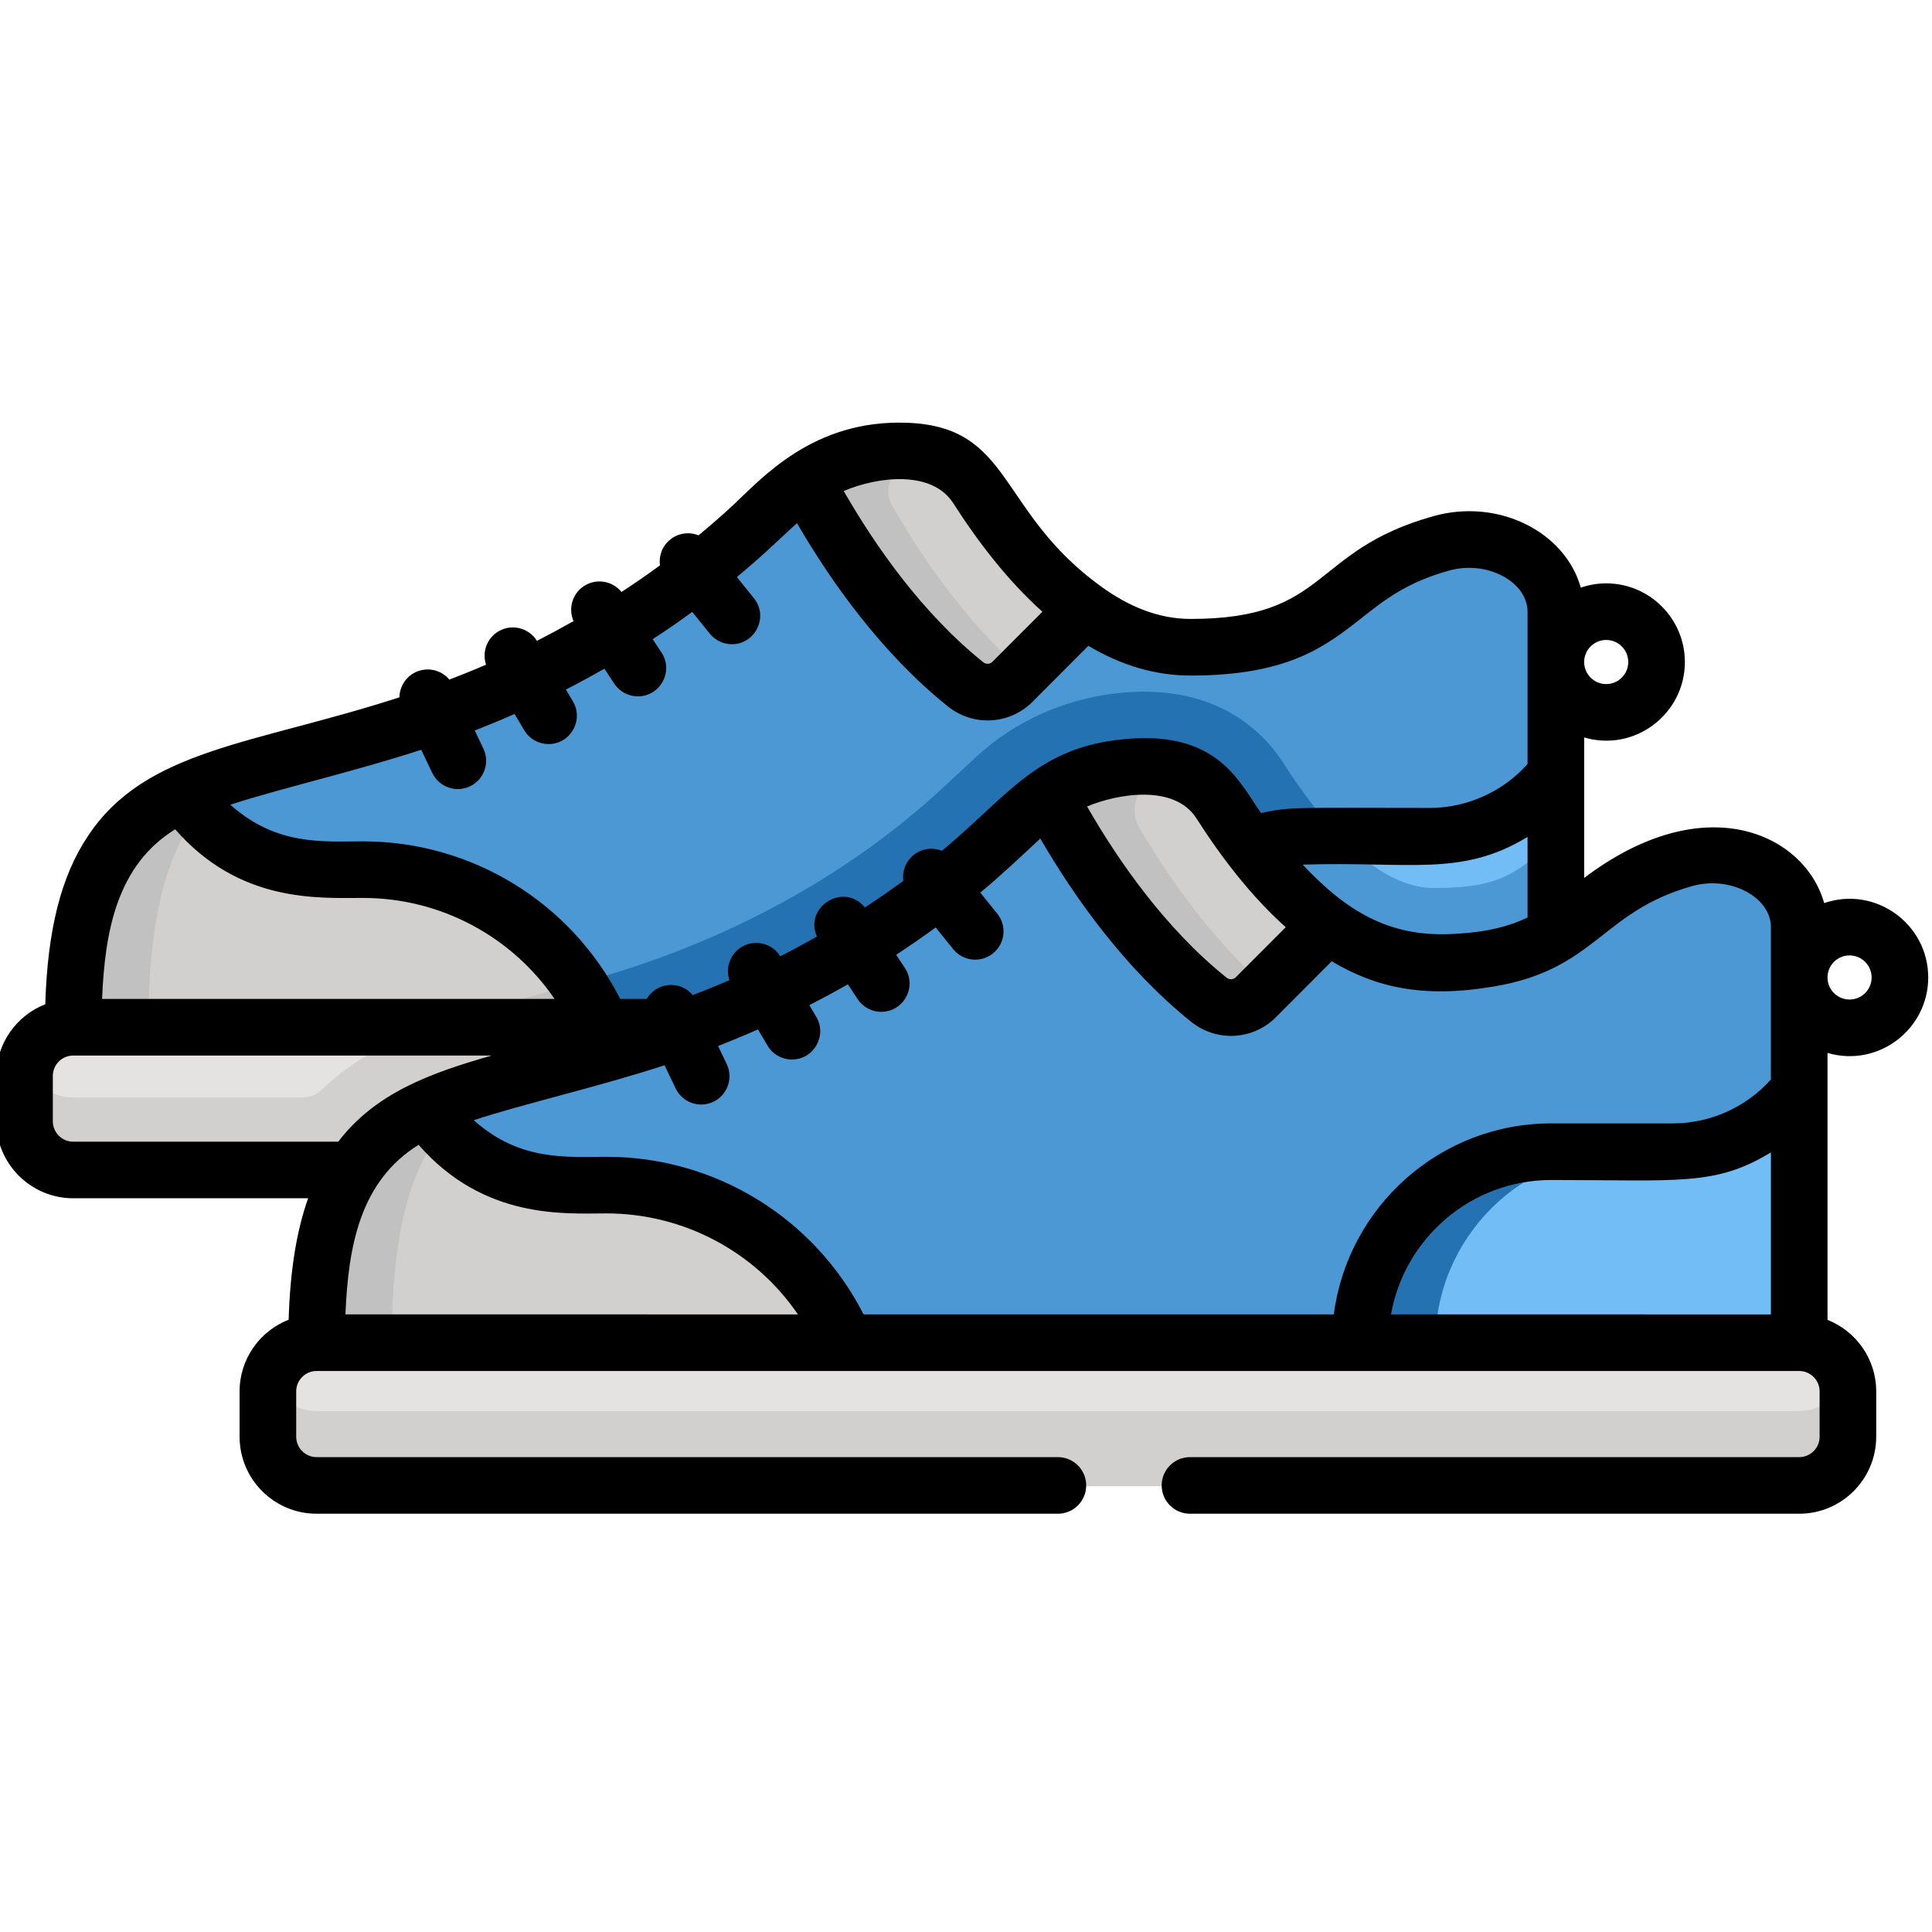 <svg height="511pt" viewBox="1 -111 511.999 511" width="511pt" xmlns="http://www.w3.org/2000/svg"><path d="m190.184 160.934c57.949-21.242 74.055-47.855 88.582-57.496 1.016-.508 8.242-5.969 20.324-7.332 10.082-1.137 19.738.902 25.184 9.422 7.559 11.824 17.121 24.043 28.539 32.305 8.32 6.016 17.719 10 28.102 10 16.305 0 25.281-3.195 32.301-7.555v-89.477c0-13.09-15.48-22.273-30.406-18.09-30.434 8.527-26.645 27.523-66.387 27.523-25.098 0-44.457-23.238-56.645-42.309-5.789-9.059-16.027-10.453-25.184-9.418-9.957 1.121-19.031 5.355-25.73 11.582l-8.652 8.043c-27.684 25.719-62.965 44.992-102.359 55.902l-14.289 3.961c-37.777 10.465-63.258 13.789-63.258 72.938zm0 0" fill="#4b98d4"/><path d="m66.25 92.781c-28.047 8.219-45.945 18.578-45.945 68.152h20c0-41.07 9.68-58.254 25.945-68.152zm0 0" fill="#2472b2"/><path d="m190.184 160.934c76.203-27.938 74.586-60.957 108.906-64.828 10.086-1.137 19.738.902 25.184 9.422 7.543 11.793 17.105 24.035 28.539 32.305 8.32 6.016 17.719 10 28.102 10 16.305 0 25.281-3.195 32.301-7.555v-28.902c-10.629 8.012-13.348 12.457-32.301 12.457-15.41 0-30.145-17.988-39.789-33.078-5.238-8.191-17.957-21.496-44.277-18.523-13.957 1.574-27.133 7.543-37.105 16.805l-8.656 8.043c-25.297 23.508-57.828 41.238-94.082 51.281l-14.289 3.957c-2.125.59-4.211 1.156-6.254 1.711-7.664 2.078-15.379 4.172-22.766 6.906zm0 0" fill="#2472b2"/><path d="m97.086 119.172h-9.695c-15.02 0-29.383-7.422-37.996-20.309-18.16 8.539-29.09 23.328-29.09 62.07h140.211c-10.902-25.344-35.84-41.762-63.43-41.762zm0 0" fill="#d1d0cf"/><path d="m40.305 160.934c0-28.766 4.754-45.805 13.188-56.84-1.477-1.633-2.855-3.371-4.098-5.23-24.562 11.164-29.09 35.008-29.09 62.07zm0 0" fill="#c1c1c1"/><path d="m160.516 160.934c-1.797-4.172-3.977-8.094-6.48-11.75l-11.32 3.133c-2.125.59-4.211 1.156-6.254 1.711-7.664 2.078-15.379 4.172-22.766 6.906zm0 0" fill="#c1c1c1"/><path d="m256.762 70.043c3.719 2.984 9.078 2.73 12.445-.648l19.113-19.164c-11.785-8.523-21.398-21.129-28.543-32.305-5.789-9.059-16.027-10.453-25.184-9.418-7.484.844-14.469 3.445-20.32 7.332 8.934 16.812 23.082 38.609 42.488 54.203zm0 0" fill="#d1d0cf"/><path d="m379.785 110.316h-36.285c-5.066 0-9.953.758-14.57 2.148 6.582 9.324 14.555 18.621 23.883 25.367 3.062 2.215 6.273 4.152 9.625 5.719 17.676 5.945 38.219 3.523 50.777-4.273v-45.379c-7.871 10.227-20.18 16.418-33.43 16.418zm0 0" fill="#72bdf6"/><path d="m352.812 137.832c3.062 2.215 6.273 4.148 9.625 5.715 17.676 5.949 38.219 3.527 50.777-4.27v-27.902c-10.629 8.012-13.344 12.457-32.301 12.457-8.73 0-17.238-5.773-24.727-13.516h-12.688c-5.066 0-9.953.758-14.57 2.148 6.582 9.324 14.555 18.621 23.883 25.367zm0 0" fill="#4b98d4"/><path d="m123.887 182.465c9.566-4.5 21.137-8.262 34.168-11.871l14.293-3.957c7.086-1.965 14.035-4.207 20.836-6.703h-172.879c-7.098 0-12.906 5.809-12.906 12.906v13.016c0 7.098 5.809 12.906 12.906 12.906h84.199c4.762-7.445 11.211-12.453 19.383-16.297zm0 0" fill="#e4e3e1"/><path d="m131.117 159.934h-14.625c-11.105 3.844-21.586 8.938-30.168 17.336-1.359 1.328-3.18 2.078-5.078 2.078h-60.941c-5.992 0-11.051-4.148-12.484-9.707-.266 1.027-.422 2.094-.422 3.199v13.016c0 7.098 5.809 12.906 12.906 12.906h84.199s.004-.004.008-.004c10.309-16.133 33.559-22.629 53.543-28.164l14.293-3.961c7.086-1.961 14.035-4.207 20.836-6.699zm0 0" fill="#d1d0cf"/><path d="m84.797 244.535c0-59.152 25.48-62.477 63.258-72.941l14.293-3.957c39.391-10.914 74.672-30.184 102.355-55.906 9.453-8.781 17.199-17.684 34.387-19.625 9.152-1.031 19.391.363 25.18 9.418 12.191 19.07 31.551 42.309 56.645 42.309 39.742 0 35.953-18.996 66.387-27.523 14.93-4.184 30.406 5 30.406 18.09v110.133h-392.91zm0 0" fill="#4b98d4"/><path d="m134.465 175.316c-30.172 8.453-49.668 17.477-49.668 69.219h20c0-44.203 11.207-60.008 29.668-69.219zm0 0" fill="#2472b2"/><path d="m444.277 193.914h-32.285c-27.953 0-50.617 22.664-50.617 50.621h116.332v-67.039c-7.871 10.227-20.18 16.418-33.43 16.418zm0 0" fill="#72bdf6"/><path d="m431.996 193.914h-20.004c-27.953 0-50.617 22.664-50.617 50.621h20.004c0-27.957 22.66-50.621 50.617-50.621zm0 0" fill="#2472b2"/><path d="m161.582 202.77h-9.699c-15.02 0-29.383-7.418-37.996-20.305-18.156 8.535-29.09 23.328-29.09 62.07h140.211c-10.902-25.344-35.84-41.766-63.426-41.766zm0 0" fill="#d1d0cf"/><path d="m104.797 244.535c0-29.086 4.855-45.871 13.43-56.578-1.566-1.711-3.031-3.535-4.34-5.492-8.145 3.824-14.605 8.828-19.371 16.277-8.168 12.77-9.719 30.641-9.719 45.793zm0 0" fill="#c1c1c1"/><path d="m321.254 153.641c3.719 2.988 9.078 2.73 12.445-.645l19.113-19.164c-11.781-8.523-21.395-21.129-28.539-32.309-5.793-9.055-16.031-10.449-25.184-9.418-7.484.844-14.473 3.449-20.324 7.332 8.934 16.812 23.082 38.609 42.488 54.203zm0 0" fill="#d1d0cf"/><path d="m240.652 12.094c2.512-1.094 5.156-1.98 7.898-2.625-4.453-1.383-9.344-1.48-13.957-.961-7.484.844-14.469 3.445-20.324 7.332 8.938 16.812 23.086 38.613 42.5 54.207 3.715 2.984 9.07 2.723 12.438-.652l2.871-2.883c-14.945-13.184-26.52-29.828-34.73-44.164-2.133-3.727-.633-8.539 3.305-10.254zm0 0" fill="#c1c1c1"/><path d="m302.914 107.797c-2.844-4.859-.645-11.117 4.641-13.074 1.777-.656 3.609-1.211 5.492-1.656-4.457-1.379-9.344-1.48-13.957-.961-7.484.844-14.469 3.449-20.324 7.332 8.934 16.816 23.086 38.617 42.496 54.211 3.715 2.984 9.074 2.719 12.438-.652l2.875-2.883c-14.309-12.621-25.523-28.41-33.66-42.316zm0 0" fill="#c1c1c1"/><path d="m477.707 242.535h-392.91c-7.098 0-12.906 5.805-12.906 12.906v14.016c0 7.098 5.809 12.902 12.906 12.902h392.91c7.098 0 12.906-5.805 12.906-12.902v-14.016c0-7.102-5.809-12.906-12.906-12.906zm0 0" fill="#e4e3e1"/><path d="m477.707 262.445h-392.91c-6.082 0-11.207-4.266-12.551-9.953-.223.949-.355 1.93-.355 2.949v14.016c0 7.098 5.809 12.902 12.906 12.902h392.91c7.098 0 12.906-5.805 12.906-12.902v-14.016c0-1.016-.133-2-.355-2.949-1.344 5.688-6.469 9.953-12.551 9.953zm0 0" fill="#d1d0cf"/><path d="m484.422 127.828c-5.078-18.121-31.371-31.031-63.605-6.664 0-16.598 0-24.988 0-37.23 13.441 3.938 26.688-6.23 26.688-19.996 0-11.492-9.352-20.844-20.844-20.844-2.359 0-4.617.41-6.734 1.137-4.137-14.777-21.809-23.777-39.039-18.949-32.895 9.215-27.395 27.242-64.363 27.242-8.711 0-16.59-3.434-23.707-8.578-27.617-19.973-23.348-42.359-51.391-43.406-24.973-.934-38.602 14.812-46.219 21.891-2.934 2.727-5.977 5.363-9.086 7.941-2.441-.98-5.324-.648-7.516 1.121-2.113 1.707-3.051 4.328-2.711 6.84-3.32 2.434-6.719 4.781-10.195 7.051-2.398-2.98-6.711-3.703-9.965-1.559-3.102 2.043-4.184 5.988-2.734 9.273-3.191 1.805-6.418 3.559-9.711 5.227-2.148-3.465-6.684-4.594-10.203-2.5-3.09 1.836-4.379 5.547-3.281 8.824-3.195 1.387-6.441 2.695-9.715 3.957-2.145-2.566-5.824-3.465-8.98-1.957-2.652 1.27-4.211 3.895-4.258 6.648-38.707 12.551-67.23 13.617-82.547 36.766-7.184 10.691-10.715 25.07-11.305 44.574-7.598 2.977-13 10.359-13 18.996v12.016c0 11.25 9.152 20.406 20.406 20.406h62.25c-3.121 8.789-4.777 19.383-5.164 32.184-7.598 2.973-13 10.355-13 18.992v12.016c0 11.254 9.152 20.406 20.406 20.406h196.453c4.145 0 7.5-3.355 7.5-7.5 0-4.141-3.355-7.5-7.5-7.5h-196.453c-2.977 0-5.402-2.426-5.402-5.406v-12.016c0-2.98 2.426-5.402 5.402-5.402h392.91c2.98 0 5.406 2.422 5.406 5.402v12.016c0 2.98-2.426 5.406-5.406 5.406h-161.453c-4.141 0-7.5 3.359-7.5 7.5 0 4.145 3.359 7.5 7.5 7.5h161.453c11.254 0 20.406-9.152 20.406-20.406v-12.016c0-8.602-5.359-15.961-12.906-18.957v-70.738c13.441 3.938 26.691-6.234 26.691-19.996 0-14.164-13.973-24.371-27.578-19.711zm-57.762-69.734c3.223 0 5.844 2.625 5.844 5.848s-2.621 5.844-5.844 5.844-5.844-2.621-5.844-5.844 2.621-5.848 5.844-5.848zm-173.07-36.289c6.57 10.273 14.5 20.602 23.652 28.809l-13.246 13.277c-.645.652-1.691.695-2.438.098h.004c-16.223-13.031-28.633-30.855-36.969-45.363 9.289-3.945 23.414-5.473 28.996 3.18zm-140.969 65.391 2.941 6.152c1.789 3.738 6.266 5.316 10.004 3.527 3.738-1.785 5.316-6.266 3.531-10l-2.289-4.785c3.559-1.395 7.086-2.844 10.559-4.379l2.555 4.301c1.402 2.363 3.895 3.672 6.453 3.672 5.781 0 9.418-6.328 6.441-11.332l-1.848-3.109c3.457-1.77 6.852-3.625 10.199-5.535l2.609 3.961c1.441 2.188 3.832 3.375 6.27 3.375 5.926 0 9.551-6.629 6.258-11.629l-2.324-3.527c3.566-2.328 7.059-4.734 10.469-7.227l4.664 5.773c1.484 1.836 3.652 2.789 5.84 2.789 6.262 0 9.797-7.305 5.828-12.215l-4.504-5.578c3.121-2.605 6.184-5.262 9.141-8.012l6.777-6.293c9.031 15.535 22.379 34.422 39.973 48.559 6.727 5.406 16.379 4.891 22.453-1.199l14.801-14.84c8.805 5.238 17.852 7.883 27.102 7.883 25.945 0 35.824-7.777 45.375-15.301 6.133-4.828 11.922-9.387 23.035-12.5 10.305-2.887 20.883 3.07 20.883 10.867v40.387c-6.52 7.316-16.035 11.629-25.93 11.629-34.902 0-36.801-.379-44.703 1.348-5.543-7.852-11.172-21.324-34.379-19.727-24.637 1.633-32.133 14.789-50.191 29.742-2.438-.98-5.32-.652-7.512 1.121-2.117 1.707-3.051 4.328-2.715 6.84-3.316 2.434-6.715 4.781-10.195 7.051-5.461-6.797-16.199-.234-12.699 7.719-3.188 1.801-6.414 3.555-9.711 5.223-2.145-3.465-6.68-4.594-10.203-2.5-3.09 1.836-4.379 5.551-3.277 8.824-5.504 2.387-8.715 3.574-9.715 3.957-3.34-3.992-9.617-3.438-12.219 1.02h-7c-13.008-25.523-39.242-41.762-68.176-41.762-10.594 0-22.879 1.258-35.145-9.707 11.84-3.941 33.82-9.047 50.574-14.562zm293.195 23.094v21.352c-6.367 3.082-13.309 4.098-20.43 4.395-16.215.684-27.406-5.898-39.16-18.402 28.363-.906 42.023 3.355 59.59-7.344zm-64.082 23.926-13.242 13.277c-.648.648-1.695.691-2.438.098-16.223-13.035-28.629-30.855-36.965-45.363 8.07-3.414 23.148-5.969 28.965 3.133 6.648 10.395 14.516 20.66 23.68 28.855zm-294.309-25.945c17.102 19.602 37.977 18.191 49.762 18.191 20.578 0 39.457 10.207 50.781 26.766h-119.914c.75-18.184 4.016-35.438 19.371-44.957zm-27.02 82.785c-2.98 0-5.406-2.426-5.406-5.406v-12.016c0-2.98 2.426-5.406 5.406-5.406h110.926c-16.332 4.648-30.871 9.957-40.684 22.828zm72.141 45.773c.754-18.238 3.926-35.32 19.383-44.945 17.418 19.949 38.98 18.18 49.754 18.18 20.574 0 39.457 10.207 50.781 26.766zm277.086 0c3.559-20.215 21.246-35.621 42.465-35.621 33.844 0 43.457 1.672 58.211-7.316v42.938zm100.676-62.25c-6.52 7.316-16.035 11.629-25.93 11.629h-32.281c-29.504 0-53.926 22.105-57.621 50.621h-124.617c-13.008-25.527-39.242-41.766-68.176-41.766-10.52 0-22.863 1.262-35.129-9.695 12.066-4.043 33.938-9.09 50.562-14.566l2.938 6.145c1.789 3.738 6.262 5.32 10.004 3.531 3.734-1.789 5.316-6.266 3.527-10.004l-2.281-4.766c2.324-.91 6.766-2.727 10.555-4.391l2.555 4.297c1.402 2.359 3.895 3.672 6.453 3.672 5.781 0 9.418-6.328 6.441-11.332l-1.832-3.086c3.461-1.77 6.871-3.602 10.219-5.508l2.574 3.91c1.441 2.188 3.832 3.375 6.27 3.375 5.926 0 9.551-6.629 6.258-11.629l-2.301-3.488c3.566-2.332 7.055-4.746 10.465-7.242l4.645 5.75c2.605 3.223 7.324 3.727 10.547 1.121 3.227-2.602 3.727-7.324 1.121-10.547l-4.484-5.551c5.785-4.836 9.98-8.836 15.898-14.332 9.031 15.535 22.375 34.422 39.969 48.559h.004c6.734 5.406 16.387 4.887 22.453-1.199l14.797-14.84c11.57 6.883 24.156 9.879 42.91 6.695 27.121-4.516 28.484-19.855 52.605-26.617 10.312-2.887 20.883 3.078 20.883 10.871zm20.844-21.195c-3.223 0-5.844-2.621-5.844-5.844 0-3.223 2.621-5.844 5.844-5.844s5.848 2.621 5.848 5.844c0 3.223-2.625 5.844-5.848 5.844zm0 0"/></svg>